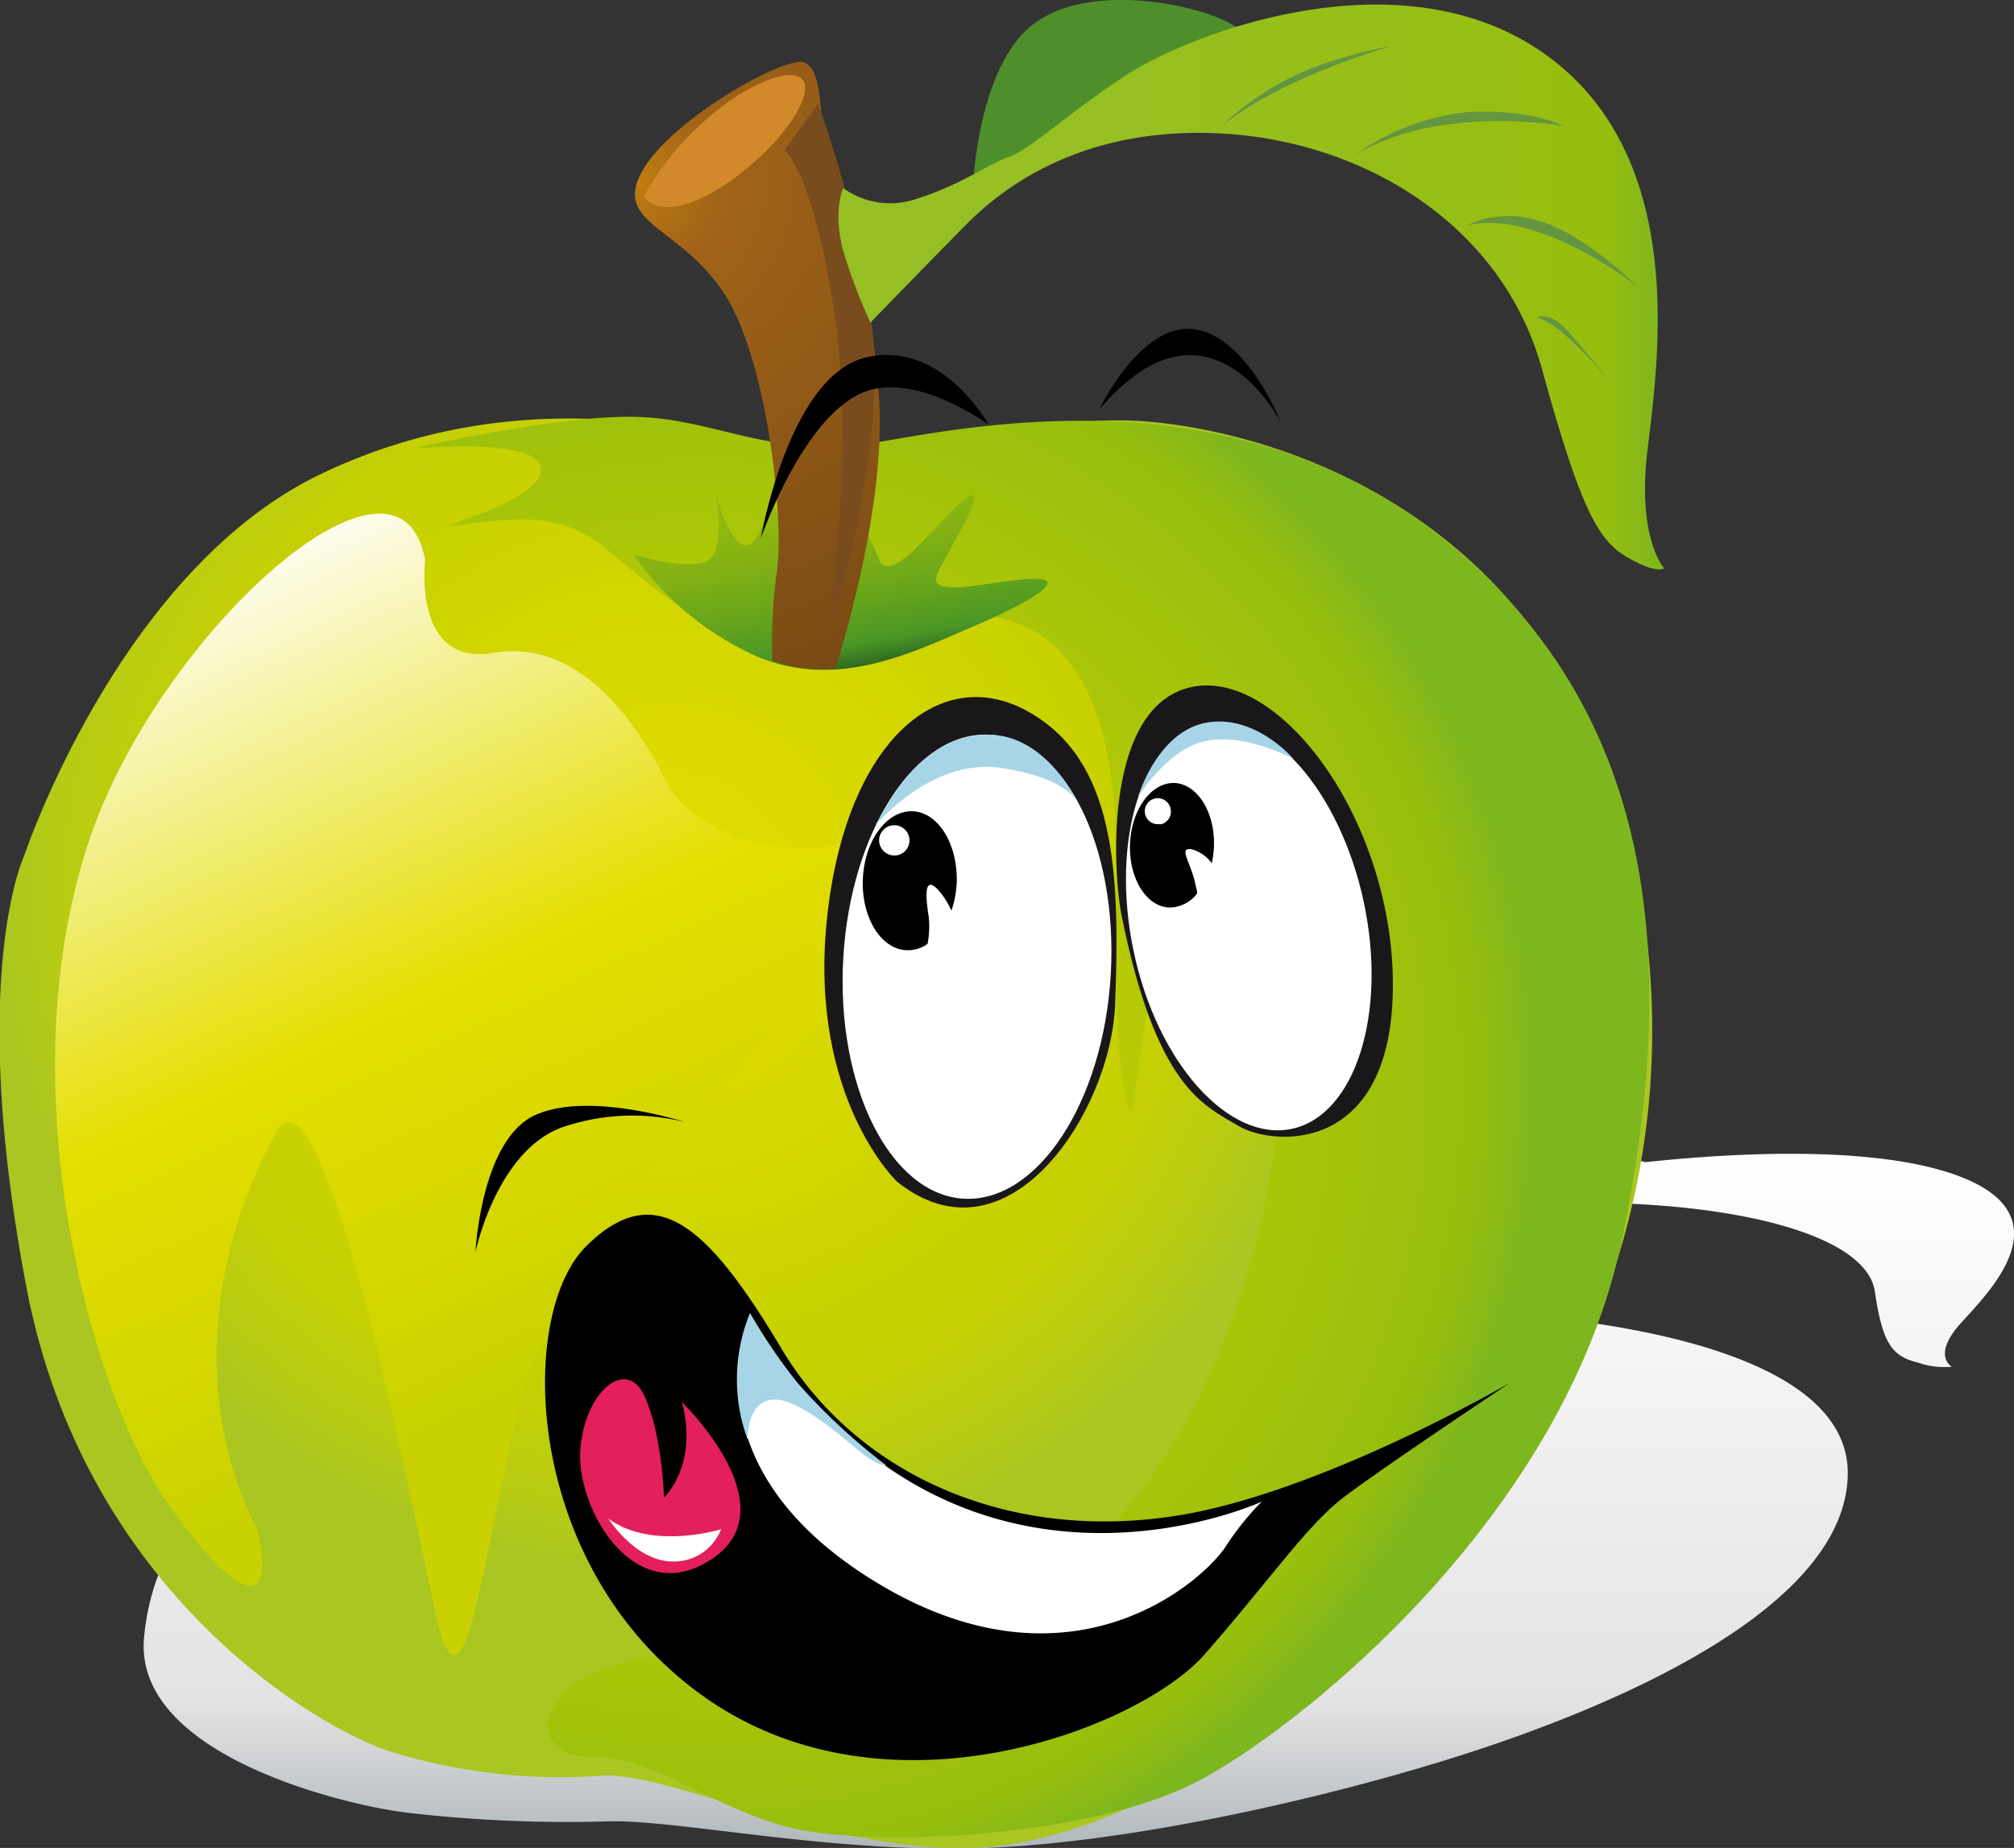 <svg xmlns="http://www.w3.org/2000/svg" xmlns:xlink="http://www.w3.org/1999/xlink" viewBox="0 0 167.19 153.41">
  <rect x="0" y="0" width="167.19" height="153.41" fill="#333333" stroke="none"/>
  <defs>
    <style>
      .cls-1 {
        fill: url(#linear-gradient);
      }

      .cls-10, .cls-12, .cls-15, .cls-16, .cls-17, .cls-2, .cls-3, .cls-4, .cls-5, .cls-6, .cls-7, .cls-8, .cls-9 {
        fill-rule: evenodd;
      }

      .cls-2 {
        fill: url(#radial-gradient);
      }

      .cls-3 {
        fill: url(#radial-gradient-2);
      }

      .cls-4 {
        fill: url(#linear-gradient-2);
      }

      .cls-5 {
        fill: url(#linear-gradient-3);
      }

      .cls-6 {
        fill: #4e8f2b;
      }

      .cls-7 {
        fill: url(#radial-gradient-3);
      }

      .cls-8 {
        fill: #d2892a;
      }

      .cls-9 {
        fill: #794c1e;
      }

      .cls-10 {
        fill: url(#linear-gradient-4);
      }

      .cls-11 {
        fill: #64953f;
      }

      .cls-12 {
        fill: #1a171b;
      }

      .cls-13, .cls-16 {
        fill: #fff;
      }

      .cls-14, .cls-17 {
        fill: #a7d5e7;
      }

      .cls-15 {
        fill: #e31f5c;
      }
    </style>
    <linearGradient id="linear-gradient" x1="92.56" y1="104.64" x2="92.56" y2="162.41" gradientTransform="translate(-3 -9)" gradientUnits="userSpaceOnUse">
      <stop offset="0" stop-color="#fff"/>
      <stop offset="0.79" stop-color="#e3e2e4"/>
      <stop offset="1" stop-color="#b0b8bb"/>
    </linearGradient>
    <radialGradient id="radial-gradient" cx="58.55" cy="83.78" r="56.01" gradientTransform="translate(-3 -9)" gradientUnits="userSpaceOnUse">
      <stop offset="0" stop-color="#e5de00"/>
      <stop offset="0.65" stop-color="#c9d200"/>
      <stop offset="0.77" stop-color="#c4d005"/>
      <stop offset="0.91" stop-color="#b6cb14"/>
      <stop offset="1" stop-color="#a9c621"/>
    </radialGradient>
    <radialGradient id="radial-gradient-2" cx="61.45" cy="99.28" r="69.38" gradientTransform="translate(-3 -9)" gradientUnits="userSpaceOnUse">
      <stop offset="0" stop-color="#c9d200"/>
      <stop offset="0.24" stop-color="#c4d001"/>
      <stop offset="0.54" stop-color="#b5ca05"/>
      <stop offset="0.86" stop-color="#9cc00c"/>
      <stop offset="0.92" stop-color="#97be0d"/>
      <stop offset="1" stop-color="#7eb61e"/>
    </radialGradient>
    <linearGradient id="linear-gradient-2" x1="71.37" y1="48.31" x2="74.2" y2="64.36" gradientTransform="translate(-3 -9)" gradientUnits="userSpaceOnUse">
      <stop offset="0" stop-color="#95ba0c"/>
      <stop offset="0.18" stop-color="#90b80e"/>
      <stop offset="0.41" stop-color="#81b013"/>
      <stop offset="0.65" stop-color="#68a51b"/>
      <stop offset="0.88" stop-color="#4b9725"/>
      <stop offset="1" stop-color="#2e6920"/>
    </linearGradient>
    <linearGradient id="linear-gradient-3" x1="20.95" y1="54.03" x2="52.44" y2="121.13" gradientTransform="translate(-3 -9)" gradientUnits="userSpaceOnUse">
      <stop offset="0" stop-color="#fffeff"/>
      <stop offset="0.56" stop-color="#e5de00"/>
      <stop offset="1" stop-color="#c9d200"/>
    </linearGradient>
    <radialGradient id="radial-gradient-3" cx="55.97" cy="24.06" r="47.52" gradientTransform="translate(-3 -9)" gradientUnits="userSpaceOnUse">
      <stop offset="0" stop-color="#bf7c10"/>
      <stop offset="0.15" stop-color="#a16318"/>
      <stop offset="1" stop-color="#744813"/>
    </radialGradient>
    <linearGradient id="linear-gradient-4" x1="72.58" y1="32.83" x2="141.15" y2="32.83" gradientTransform="translate(-3 -9)" gradientUnits="userSpaceOnUse">
      <stop offset="0" stop-color="#96bf26"/>
      <stop offset="0.36" stop-color="#96bf21"/>
      <stop offset="0.81" stop-color="#97be12"/>
      <stop offset="0.92" stop-color="#97be0d"/>
      <stop offset="1" stop-color="#7eb61e"/>
    </linearGradient>
  </defs>
  <g id="Шар_2" data-name="Шар 2">
    <g id="Vrstva_2" data-name="Vrstva 2">
      <g>
        <g>
          <path class="cls-1" d="M161.7,97.32c-6.59-2.09-17-1.71-25.11-.84-.43-.11-.85-.21-1.24-.27-3.48-.59-11.4-1-16.27.39a14.42,14.42,0,0,0-7,4.48c-1.39.25-3,.53-5.21.77a13.64,13.64,0,0,1-5.91-.33l-.18.12a14.09,14.09,0,0,0-.33-1.89c-.17-.59,1-2-.45-2.16S88,99.36,84.55,101s2.12,1.71,4.53,3.81c1.26,1.1,1.4,3,1,4.85a143.21,143.21,0,0,0-38.55.79,87,87,0,0,0-31.71,12s-6.94,3.74-7.86,13.46,16.44,13.91,21.81,14.57a115.76,115.76,0,0,0,16.82.72c6-.13,19.24,2.83,32.18,2.17s30-4.73,41-8.47,29.39-11.55,29.62-22.45-22.42-13.26-32.16-13.59c-6.59-.22-15.29.55-22.17.89a8.58,8.58,0,0,0,.91-1.48,10.45,10.45,0,0,0,.75-2.55l0,.06s6.44-2,9.86-3.09a72.32,72.32,0,0,1,22.95-2.82c11.7.26,21.46,2.89,22.11,7.35s1.49,5.38,3.62,5.91a6.55,6.55,0,0,0,2.77.33s-1.72-.92.8-3.68S171.81,100.54,161.7,97.32Z"/>
          <path class="cls-2" d="M135.57,71.06C129.29,42.12,105.24,35.84,95.3,35s-23.18,4-29.81,2.44-22.14-6.1-38.87,1.92S2,71.06,2,71.06s-4.71,9.93.18,35.73,24.75,37,30.5,38.7A48.11,48.11,0,0,0,50,147.41c5.93-.35,20.92,7.49,33.47,5.75s27.19-12.55,35.91-22.49S141.84,100,135.57,71.06Z"/>
          <path class="cls-3" d="M120.43,45.25C103,30.78,81.15,35.32,72.79,36.72S59.89,35,53.44,34.63s-19.18,2.61-19.18,2.61,11.16-1.05,10.63,1.92-11.15,5.05-6.27,4.36,8.19-.7,11.33,1.74S59,53.63,65.64,54a23.09,23.09,0,0,0,11.85-2.79c15-2.27,15.34,14.29,15.17,22.83C92.3,91.55,94,92.42,94,92.42s2.11-17.18,4.73-23.63,11-8.54,7.49,23.36-22.13,42.36-26,43.75-22,.18-29.11,2.27S44,146,49.08,145.84s10.11,4.36,16.73,5.93,24.76.87,33.82-4,30.33-22.32,35-44.8S137.87,59.72,120.43,45.25Z"/>
          <path class="cls-4" d="M85.86,48.05c-3.14,0-9.24,1.92-8-.53s4.53-7.84,2.27-6.1S74,48.74,73,46.48s-2.61-5.75-2.61-5.75-1,5.92-2.79,5.92-3.66-5.58-3.66-5.58-.7,4.36-2.1,4.19-2.44-4.36-2.44-4.36,1,5.06-.87,5.75S52.56,46,52.56,46A24.91,24.91,0,0,0,62.85,54.5c6.62,2.79,12.9-.35,17.43-2.27S89,48.05,85.86,48.05Z"/>
          <path class="cls-5" d="M70.56,69.7c-3.39,1.7-12.59.48-15.25-4.84S47.8,53,41,54.2s-5.71-7.72-5.71-7.72c-2.15-11.83-21.82,5.94-27.7,22.74C.35,90,7.59,115.86,14,124.92s8.89,8.19,7.32,1.92c0,0-8.42-14,1.5-32.69,3.92-7.36,10.9,28.57,13.32,39.71s4.12-6.29,7-17.19S54.82,94.88,61.6,88.34,74,68,70.56,69.7Z"/>
          <path class="cls-6" d="M101.2,1.5c-3.84-1.56-12-2.79-16,1S80.8,15.1,80.8,15.1c7.67-5.75,31.73-4.88,31.73-4.88S105,3.07,101.2,1.5Z"/>
          <path class="cls-7" d="M73,33.4c-.52-9.58-4-20.91-4.53-22.48s-.18-5.23-1.75-5.75-11,4.7-13.42,9.06,3.14,4.53,6.8,10.11,5.06,19.18,4.36,23.36a42.23,42.23,0,0,0-.34,7.17l1.12.33a13.57,13.57,0,0,0,4.09.34S73.48,43,73,33.4Z"/>
          <path class="cls-8" d="M60.93,8.13a24.09,24.09,0,0,0-7.49,8.19c2.44,3,9.76-2.44,12.37-6.45S65.81,5,60.93,8.13Z"/>
          <path class="cls-9" d="M72.61,30.62c-.17-9.94-4.7-22-4.7-22l-2.79,3.84s2.44,1.91,4.18,13.77-.7,27.19-.7,27.19S72.79,40.55,72.61,30.62Z"/>
          <path class="cls-10" d="M136.76,37.41c.87-7.32,3.49-24.4-8.54-32.94S98.59,2.9,93.53,6.21s-7.84,6.1-9.76,6.8-3.84,2.27-7.67,3.49a6.68,6.68,0,0,1-6.1-.88s-1,2.1.17,5.76a45.84,45.84,0,0,0,2.09,5.4s5.23-5.4,8-8.19,9.41-8.19,21.27-7.5S124.73,18.76,128,30.62s4.71,14.29,7.15,15.68,3,.88,3,.88S135.89,44.74,136.76,37.41Z"/>
          <path class="cls-11" d="M108.52,5.81a23.27,23.27,0,0,0-7.09,4.64c5-4.06,14.06-6.62,14.06-6.62A37.12,37.12,0,0,0,108.52,5.81Zm21.27,4.64S127.12,9.06,122,9.29a19.35,19.35,0,0,0-9.53,3.6C119.45,8.59,129.79,10.45,129.79,10.45Zm-2,7.91a8.06,8.06,0,0,0-6,.34c6-1.39,14.18,5.12,14.18,5.12S131.53,19.4,127.81,18.36Zm-.23,8c2,.35,6,5.23,6,5.23s-2-2.55-3.48-4.18S127.58,26.37,127.58,26.37Z"/>
        </g>
        <g>
          <path class="cls-12" d="M74.46,98.09s-7.3-6.93-5.83-21.63S77.87,55,85.22,59,93,72.19,92.57,83.39C92.23,92.34,83.64,105.44,74.46,98.09Z"/>
          <path class="cls-12" d="M93.13,76.11c-.78-3.83-1.4-16.52,5-18.85,7.43-2.71,17.5,10.36,17.5,24.5s-9.95,13.42-12.82,11.71S96,90.3,93.13,76.11Z"/>
          <g>
            <path class="cls-13" d="M113.21,74.87c-2-9.28-7.85-15.9-13.11-14.78s-7.94,9.56-6,18.84S102,94.84,107.25,93.71,115.19,84.16,113.21,74.87ZM82.19,61C76.05,60.6,70.59,69,70,79.6s3.89,19.56,10,19.91,11.61-8,12.21-18.65S88.33,61.29,82.19,61Z"/>
            <path class="cls-14" d="M89.46,66.64a.94.94,0,0,0-.09-.19A1.66,1.66,0,0,1,89.46,66.64ZM81.93,61c-4.54,0-7.39,4-9.23,7.48,0,0,4.64-5.59,10.37-4.73,4.7.7,6,2.22,6.3,2.75C88.88,65.49,86.32,60.9,81.93,61Zm18.19-1c-4.07.76-5.64,6.16-5.64,6.16S97,62,100.31,61.47,107.37,63,107.37,63,104.2,59.24,100.12,60Z"/>
            <path d="M75.78,67.35c-2.14-.1-4,2.4-4.15,5.58s1.47,5.85,3.6,5.95A2.82,2.82,0,0,0,77,78.36a7.67,7.67,0,0,0,.09-2.3c-.22-1.43-.44-3.42.72-2.26a6.5,6.5,0,0,1,1.17,1.8,8.38,8.38,0,0,0,.44-2.3C79.53,70.12,77.92,67.45,75.78,67.35ZM74.46,71A1.27,1.27,0,0,1,73,70a1.26,1.26,0,1,1,1.5,1ZM97.54,65c-1.93-.09-3.6,2.15-3.73,5s1.31,5.25,3.24,5.34a2.9,2.9,0,0,0,2.33-1.17c0-.2-.07-.42-.12-.65-.38-1.94-1.54-3.26-.27-3a3.09,3.09,0,0,1,1.6,1.14,7.71,7.71,0,0,0,.18-1.29C100.91,67.52,99.46,65.13,97.54,65Zm-1.21,3.4a1.08,1.08,0,1,1,.84-1.28A1.08,1.08,0,0,1,96.33,68.44Z"/>
            <path d="M71.82,29.69c-6.34,1.56-8.66,15-8.66,15S66.75,34.21,72,32.45c4.31-1.45,10.07,2.81,10.07,2.81S78.16,28.12,71.82,29.69Zm27.29-2.36C94.68,26.76,91.25,34,91.25,34c9.13-10.77,15.1,1.1,15.1,1.1S103.53,27.89,99.11,27.33Z"/>
            <path d="M97.79,125.81C83.46,128.11,71,122.21,64.9,112s-10.47-14.29-16.26-8.52-5.22,26.92,10,37.51,36,2.45,41.35-3.64,8.46-10.67,11.49-13,13.86-9.55,13.86-9.55S109.76,123.88,97.79,125.81ZM56.9,93.16c-.87-.27-8.18-2.49-12.43-.61-4.54,2-5,11.39-5,11.39s1.84-8.86,7.68-10.51A17.92,17.92,0,0,1,56.9,93.16Z"/>
            <path class="cls-15" d="M56.62,116.41c1.36,5.32-1.5,7.91-1.5,7.91s-.13-5.18-1.63-8.45-5.05-.28-5.32,4.63,4.63,13.23,11,8.87S56.62,116.41,56.62,116.41Z"/>
            <path class="cls-16" d="M50.5,126.06s2.24,3.57,5.36,3.57a4.19,4.19,0,0,0,4-2.68S54.08,128.74,50.5,126.06Z"/>
            <path class="cls-16" d="M62.26,109.21s-5.68,12.15,10.24,22,26.94.47,29.16-2.69a23.43,23.43,0,0,1,3.08-3.86S78.83,136.65,62.26,109.21Z"/>
            <path class="cls-17" d="M66.2,114.8A47.26,47.26,0,0,1,62.26,109a14.48,14.48,0,0,0-.19,10.52s-.12-3.15,2.07-3.33,6.06,3.39,7.43,4.46,2,1,2,1A51.41,51.41,0,0,1,66.2,114.8Z"/>
          </g>
        </g>
      </g>
    </g>
  </g>
</svg>
